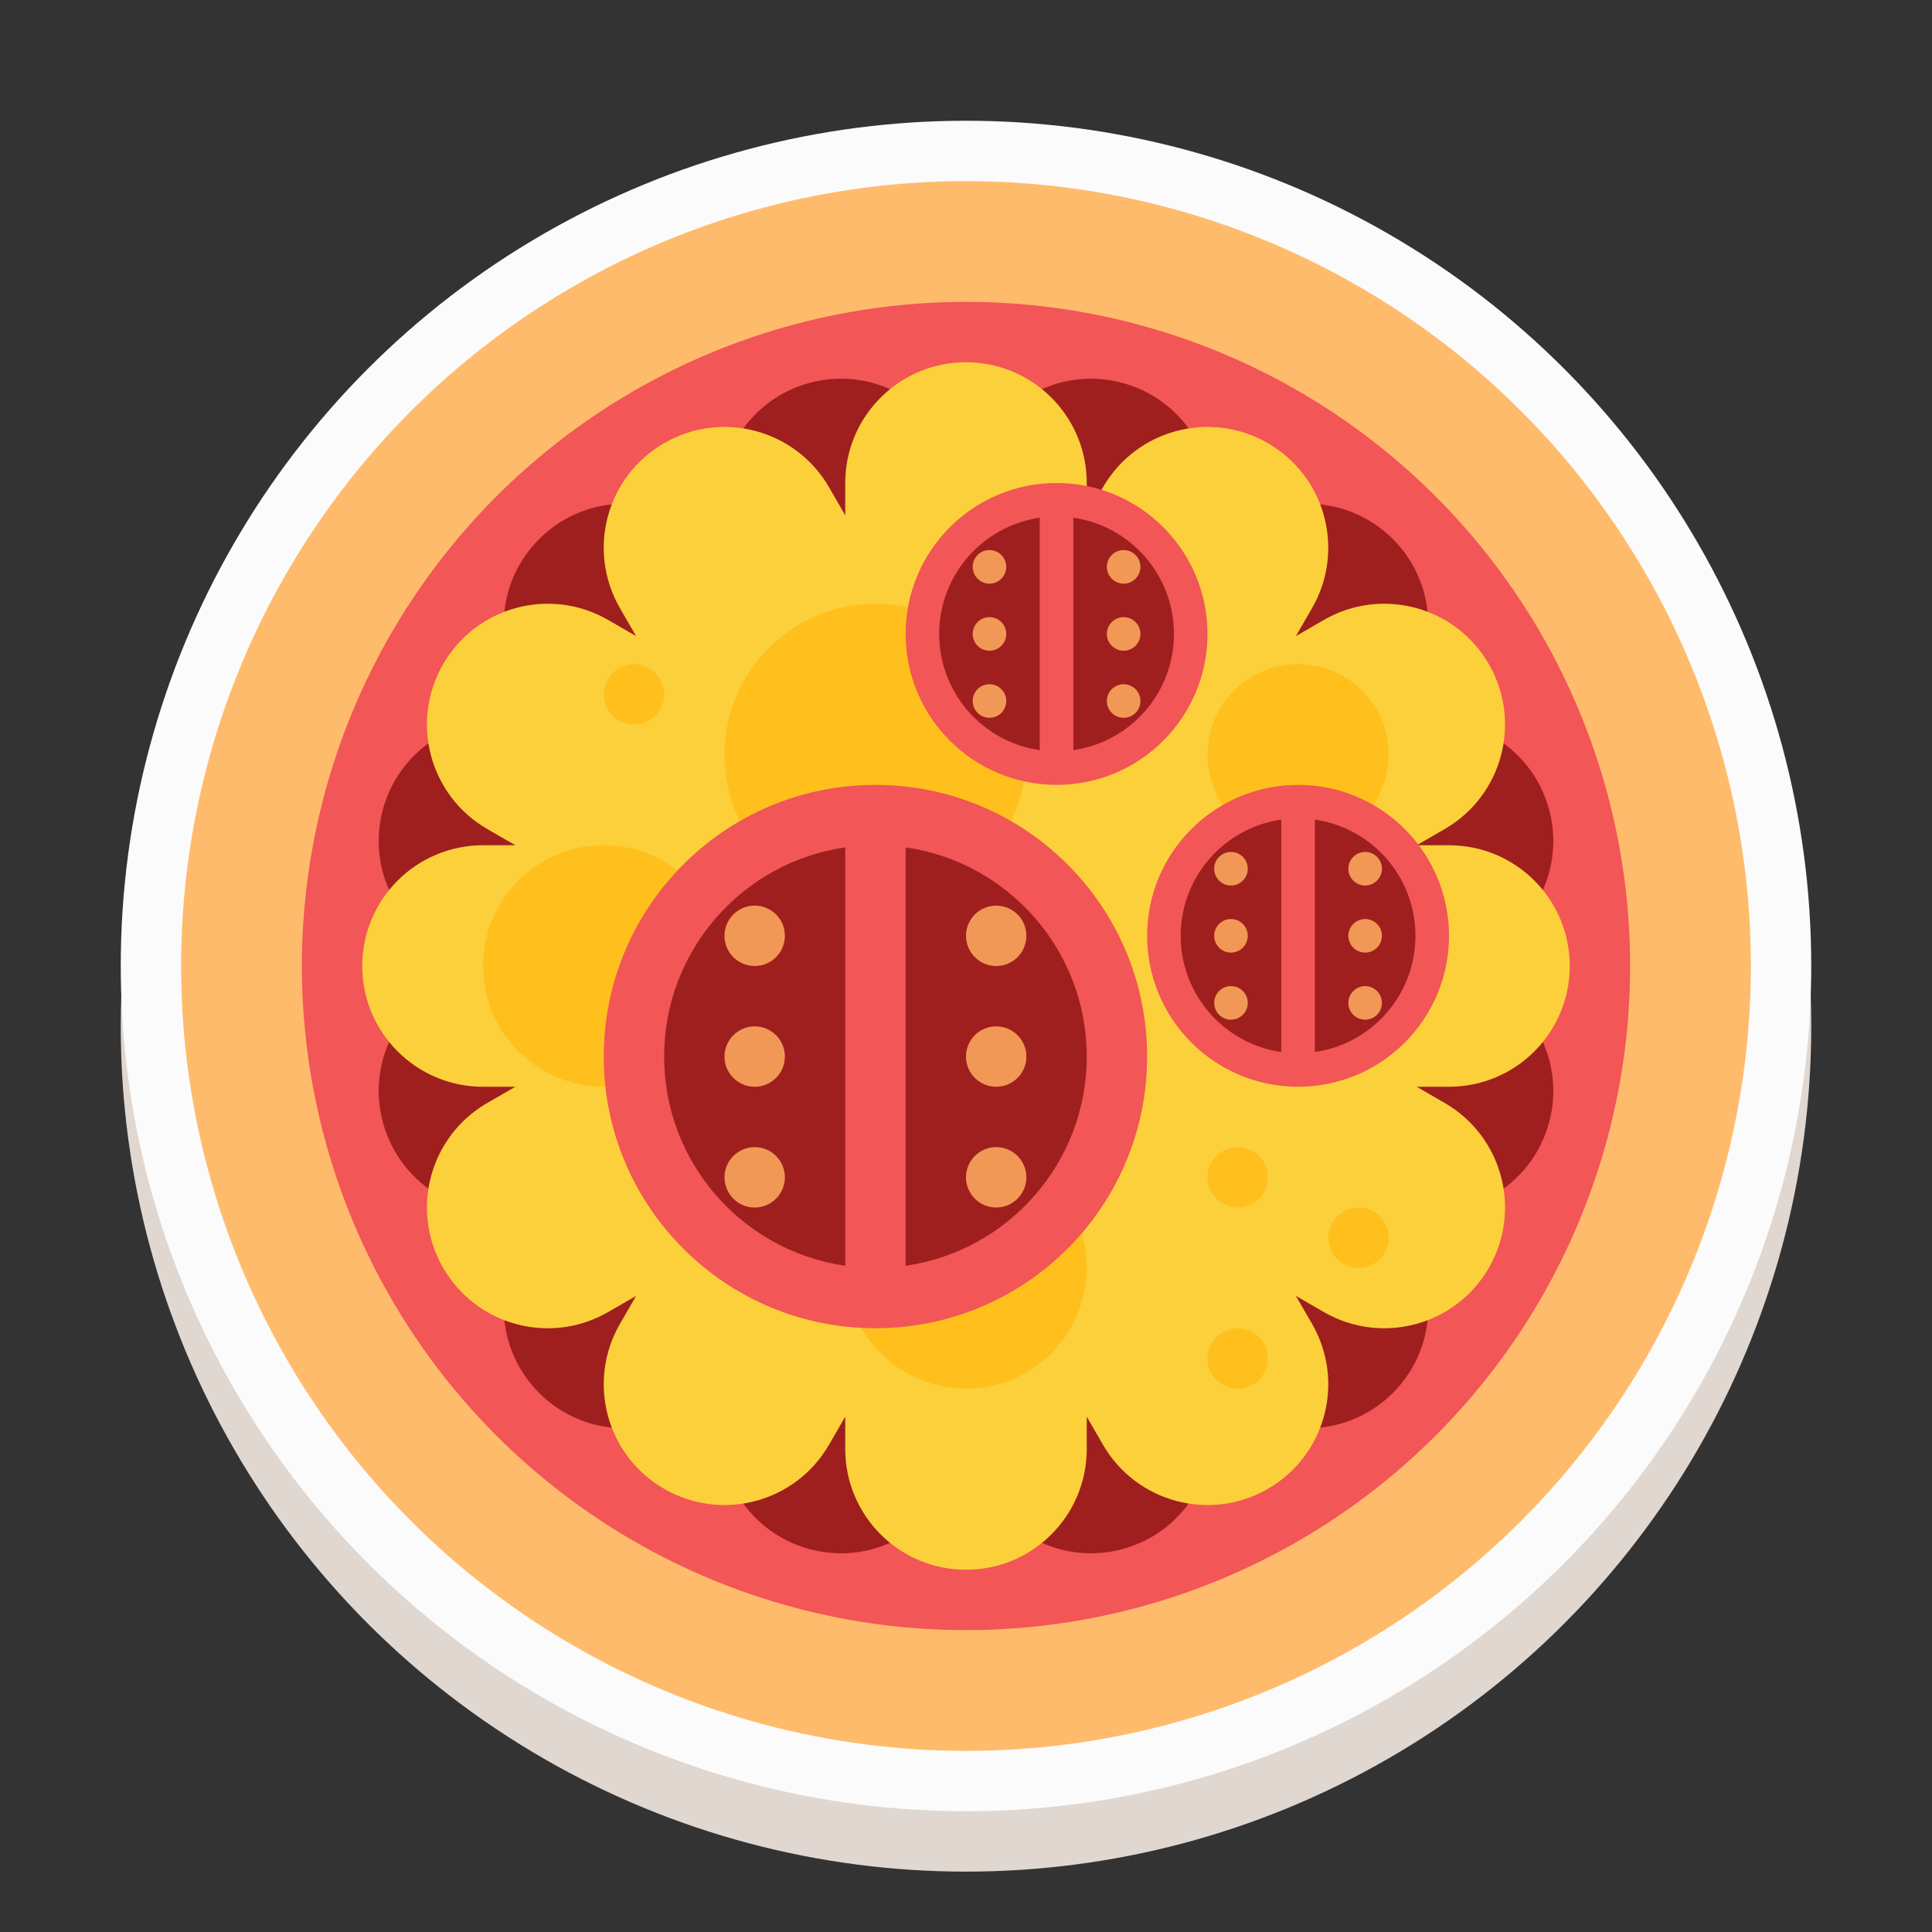 <svg width="32" height="32" viewBox="0 0 32 32" fill="none" xmlns="http://www.w3.org/2000/svg">
<rect x="0" y="0" width="32" height="32" fill="#333333" stroke="none"/>
<circle cx="16" cy="17" r="14" fill="#E0D7D1"/>
<circle cx="16" cy="16" r="14" fill="#FBFBFB"/>
<circle cx="16" cy="16" r="13" fill="#FFBB6C"/>
<circle cx="16" cy="16" r="11" fill="#F25656"/>
<path d="M16.202 7.56C16.561 6.612 17.588 6.073 18.588 6.341C18.655 6.359 18.72 6.38 18.783 6.404C19.731 6.764 20.27 7.79 20.002 8.79L19.864 9.308L20.243 8.929C21.024 8.148 22.29 8.148 23.071 8.929C23.852 9.71 23.852 10.976 23.071 11.757L22.692 12.136L23.21 11.998C24.277 11.712 25.373 12.345 25.659 13.412C25.945 14.479 25.312 15.575 24.245 15.861L23.727 16L24.245 16.139C25.312 16.425 25.945 17.521 25.659 18.588C25.373 19.655 24.277 20.288 23.21 20.002L22.692 19.864L23.071 20.243C23.852 21.024 23.852 22.29 23.071 23.071C22.29 23.852 21.024 23.852 20.243 23.071L19.864 22.692L20.002 23.21C20.288 24.277 19.655 25.373 18.588 25.659C17.521 25.945 16.425 25.312 16.139 24.245L16 23.727L15.861 24.245C15.575 25.312 14.479 25.945 13.412 25.659C13.408 25.658 13.403 25.657 13.399 25.656C12.34 25.365 11.713 24.273 11.998 23.21L12.136 22.692L11.757 23.071C10.976 23.852 9.71 23.852 8.929 23.071C8.148 22.29 8.148 21.024 8.929 20.243L9.308 19.864L8.79 20.002C7.723 20.288 6.627 19.655 6.341 18.588C6.055 17.521 6.688 16.425 7.755 16.139L8.273 16L7.755 15.861C7.688 15.843 7.623 15.822 7.56 15.798C6.612 15.438 6.073 14.412 6.341 13.412C6.627 12.345 7.723 11.712 8.79 11.998L9.308 12.136L8.929 11.757C8.148 10.976 8.148 9.71 8.929 8.929C9.71 8.148 10.976 8.148 11.757 8.929L12.136 9.308L11.998 8.79C11.712 7.723 12.345 6.627 13.412 6.341C14.479 6.055 15.575 6.688 15.861 7.755L16 8.273L16.139 7.755C16.157 7.688 16.178 7.623 16.202 7.56Z" fill="#9F1F1F"/>
<path d="M14.01 7.796C14.113 6.787 14.964 6 16 6C16.069 6 16.137 6.003 16.204 6.01C17.213 6.113 18 6.964 18 8L18 8.536L18.268 8.072C18.82 7.115 20.043 6.787 21 7.34C21.957 7.892 22.284 9.115 21.732 10.072L21.464 10.536L21.928 10.268C22.885 9.716 24.108 10.043 24.66 11C25.212 11.957 24.885 13.18 23.928 13.732L23.464 14H24C25.105 14 26 14.895 26 16C26 17.105 25.105 18 24 18H23.464L23.928 18.268C24.885 18.82 25.212 20.043 24.66 21C24.108 21.957 22.885 22.284 21.928 21.732L21.464 21.464L21.732 21.928C22.284 22.885 21.957 24.108 21 24.66C20.043 25.212 18.82 24.885 18.268 23.928L18 23.464V24C18 25.105 17.105 26 16 26C15.996 26 15.991 26 15.987 26C14.888 25.993 14 25.1 14 24L14 23.464L13.732 23.928C13.18 24.885 11.957 25.212 11 24.66C10.043 24.108 9.716 22.885 10.268 21.928L10.536 21.464L10.072 21.732C9.115 22.284 7.892 21.957 7.34 21C6.787 20.043 7.115 18.82 8.072 18.268L8.536 18H8C7.931 18 7.863 17.997 7.796 17.99C6.787 17.887 6 17.035 6 16C6 14.895 6.895 14 8 14H8.536L8.072 13.732C7.115 13.18 6.787 11.957 7.34 11C7.892 10.043 9.115 9.716 10.072 10.268L10.536 10.536L10.268 10.072C9.716 9.115 10.043 7.892 11 7.34C11.957 6.787 13.18 7.115 13.732 8.072L14 8.536V8C14 7.931 14.004 7.863 14.01 7.796Z" fill="#FBD03B"/>
<circle cx="10.5" cy="11.5" r="0.5" fill="#FFC01D"/>
<circle cx="20.5" cy="19.5" r="0.5" fill="#FFC01D"/>
<circle cx="22.5" cy="20.5" r="0.5" fill="#FFC01D"/>
<circle cx="20.5" cy="22.5" r="0.5" fill="#FFC01D"/>
<circle cx="14.5" cy="12.5" r="2.5" fill="#FFC01D"/>
<circle cx="21.5" cy="12.5" r="1.5" fill="#FFC01D"/>
<circle cx="10" cy="16" r="2" fill="#FFC01D"/>
<circle cx="16" cy="21" r="2" fill="#FFC01D"/>
<circle cx="14.5" cy="17.5" r="4.5" fill="#F25656"/>
<path fill-rule="evenodd" clip-rule="evenodd" d="M11 17.5C11 15.737 12.304 14.278 14 14.035V20.965C12.304 20.722 11 19.263 11 17.5ZM18 17.5C18 15.737 16.696 14.278 15 14.035V20.965C16.696 20.722 18 19.263 18 17.5Z" fill="#9F1F1F"/>
<path fill-rule="evenodd" clip-rule="evenodd" d="M12.5 16C12.776 16 13 15.776 13 15.5C13 15.224 12.776 15 12.5 15C12.224 15 12 15.224 12 15.5C12 15.776 12.224 16 12.5 16ZM12.5 18C12.776 18 13 17.776 13 17.5C13 17.224 12.776 17 12.5 17C12.224 17 12 17.224 12 17.5C12 17.776 12.224 18 12.5 18ZM13 19.5C13 19.776 12.776 20 12.5 20C12.224 20 12 19.776 12 19.5C12 19.224 12.224 19 12.5 19C12.776 19 13 19.224 13 19.5ZM16.5 20C16.776 20 17 19.776 17 19.5C17 19.224 16.776 19 16.5 19C16.224 19 16 19.224 16 19.5C16 19.776 16.224 20 16.5 20ZM17 17.5C17 17.776 16.776 18 16.5 18C16.224 18 16 17.776 16 17.5C16 17.224 16.224 17 16.5 17C16.776 17 17 17.224 17 17.5ZM16.5 16C16.776 16 17 15.776 17 15.5C17 15.224 16.776 15 16.5 15C16.224 15 16 15.224 16 15.5C16 15.776 16.224 16 16.5 16Z" fill="#F29856"/>
<circle cx="21.5" cy="15.5" r="2.5" fill="#F25656"/>
<path fill-rule="evenodd" clip-rule="evenodd" d="M19.556 15.5C19.556 14.52 20.28 13.71 21.222 13.575V17.425C20.28 17.29 19.556 16.48 19.556 15.5ZM23.444 15.5C23.444 14.52 22.72 13.71 21.778 13.575V17.425C22.72 17.29 23.444 16.48 23.444 15.5Z" fill="#9F1F1F"/>
<path fill-rule="evenodd" clip-rule="evenodd" d="M22.611 14.667C22.765 14.667 22.889 14.542 22.889 14.389C22.889 14.236 22.765 14.111 22.611 14.111C22.458 14.111 22.333 14.236 22.333 14.389C22.333 14.542 22.458 14.667 22.611 14.667ZM20.389 14.667C20.542 14.667 20.667 14.542 20.667 14.389C20.667 14.236 20.542 14.111 20.389 14.111C20.235 14.111 20.111 14.236 20.111 14.389C20.111 14.542 20.235 14.667 20.389 14.667ZM20.389 15.778C20.542 15.778 20.667 15.653 20.667 15.5C20.667 15.347 20.542 15.222 20.389 15.222C20.235 15.222 20.111 15.347 20.111 15.5C20.111 15.653 20.235 15.778 20.389 15.778ZM20.667 16.611C20.667 16.765 20.542 16.889 20.389 16.889C20.235 16.889 20.111 16.765 20.111 16.611C20.111 16.458 20.235 16.333 20.389 16.333C20.542 16.333 20.667 16.458 20.667 16.611ZM22.611 16.889C22.765 16.889 22.889 16.765 22.889 16.611C22.889 16.458 22.765 16.333 22.611 16.333C22.458 16.333 22.333 16.458 22.333 16.611C22.333 16.765 22.458 16.889 22.611 16.889ZM22.889 15.5C22.889 15.653 22.765 15.778 22.611 15.778C22.458 15.778 22.333 15.653 22.333 15.5C22.333 15.347 22.458 15.222 22.611 15.222C22.765 15.222 22.889 15.347 22.889 15.5Z" fill="#F29856"/>
<circle cx="17.5" cy="10.5" r="2.5" fill="#F25656"/>
<path fill-rule="evenodd" clip-rule="evenodd" d="M15.556 10.5C15.556 9.52 16.28 8.71 17.222 8.575V12.425C16.28 12.29 15.556 11.48 15.556 10.5ZM19.444 10.5C19.444 9.52 18.72 8.71 17.778 8.575V12.425C18.72 12.29 19.444 11.48 19.444 10.5Z" fill="#9F1F1F"/>
<path fill-rule="evenodd" clip-rule="evenodd" d="M18.611 9.667C18.765 9.667 18.889 9.542 18.889 9.389C18.889 9.235 18.765 9.111 18.611 9.111C18.458 9.111 18.333 9.235 18.333 9.389C18.333 9.542 18.458 9.667 18.611 9.667ZM16.389 9.667C16.542 9.667 16.667 9.542 16.667 9.389C16.667 9.235 16.542 9.111 16.389 9.111C16.235 9.111 16.111 9.235 16.111 9.389C16.111 9.542 16.235 9.667 16.389 9.667ZM16.389 10.778C16.542 10.778 16.667 10.653 16.667 10.5C16.667 10.347 16.542 10.222 16.389 10.222C16.235 10.222 16.111 10.347 16.111 10.5C16.111 10.653 16.235 10.778 16.389 10.778ZM16.667 11.611C16.667 11.764 16.542 11.889 16.389 11.889C16.235 11.889 16.111 11.764 16.111 11.611C16.111 11.458 16.235 11.333 16.389 11.333C16.542 11.333 16.667 11.458 16.667 11.611ZM18.611 11.889C18.765 11.889 18.889 11.764 18.889 11.611C18.889 11.458 18.765 11.333 18.611 11.333C18.458 11.333 18.333 11.458 18.333 11.611C18.333 11.764 18.458 11.889 18.611 11.889ZM18.889 10.5C18.889 10.653 18.765 10.778 18.611 10.778C18.458 10.778 18.333 10.653 18.333 10.5C18.333 10.347 18.458 10.222 18.611 10.222C18.765 10.222 18.889 10.347 18.889 10.5Z" fill="#F29856"/>
</svg>
